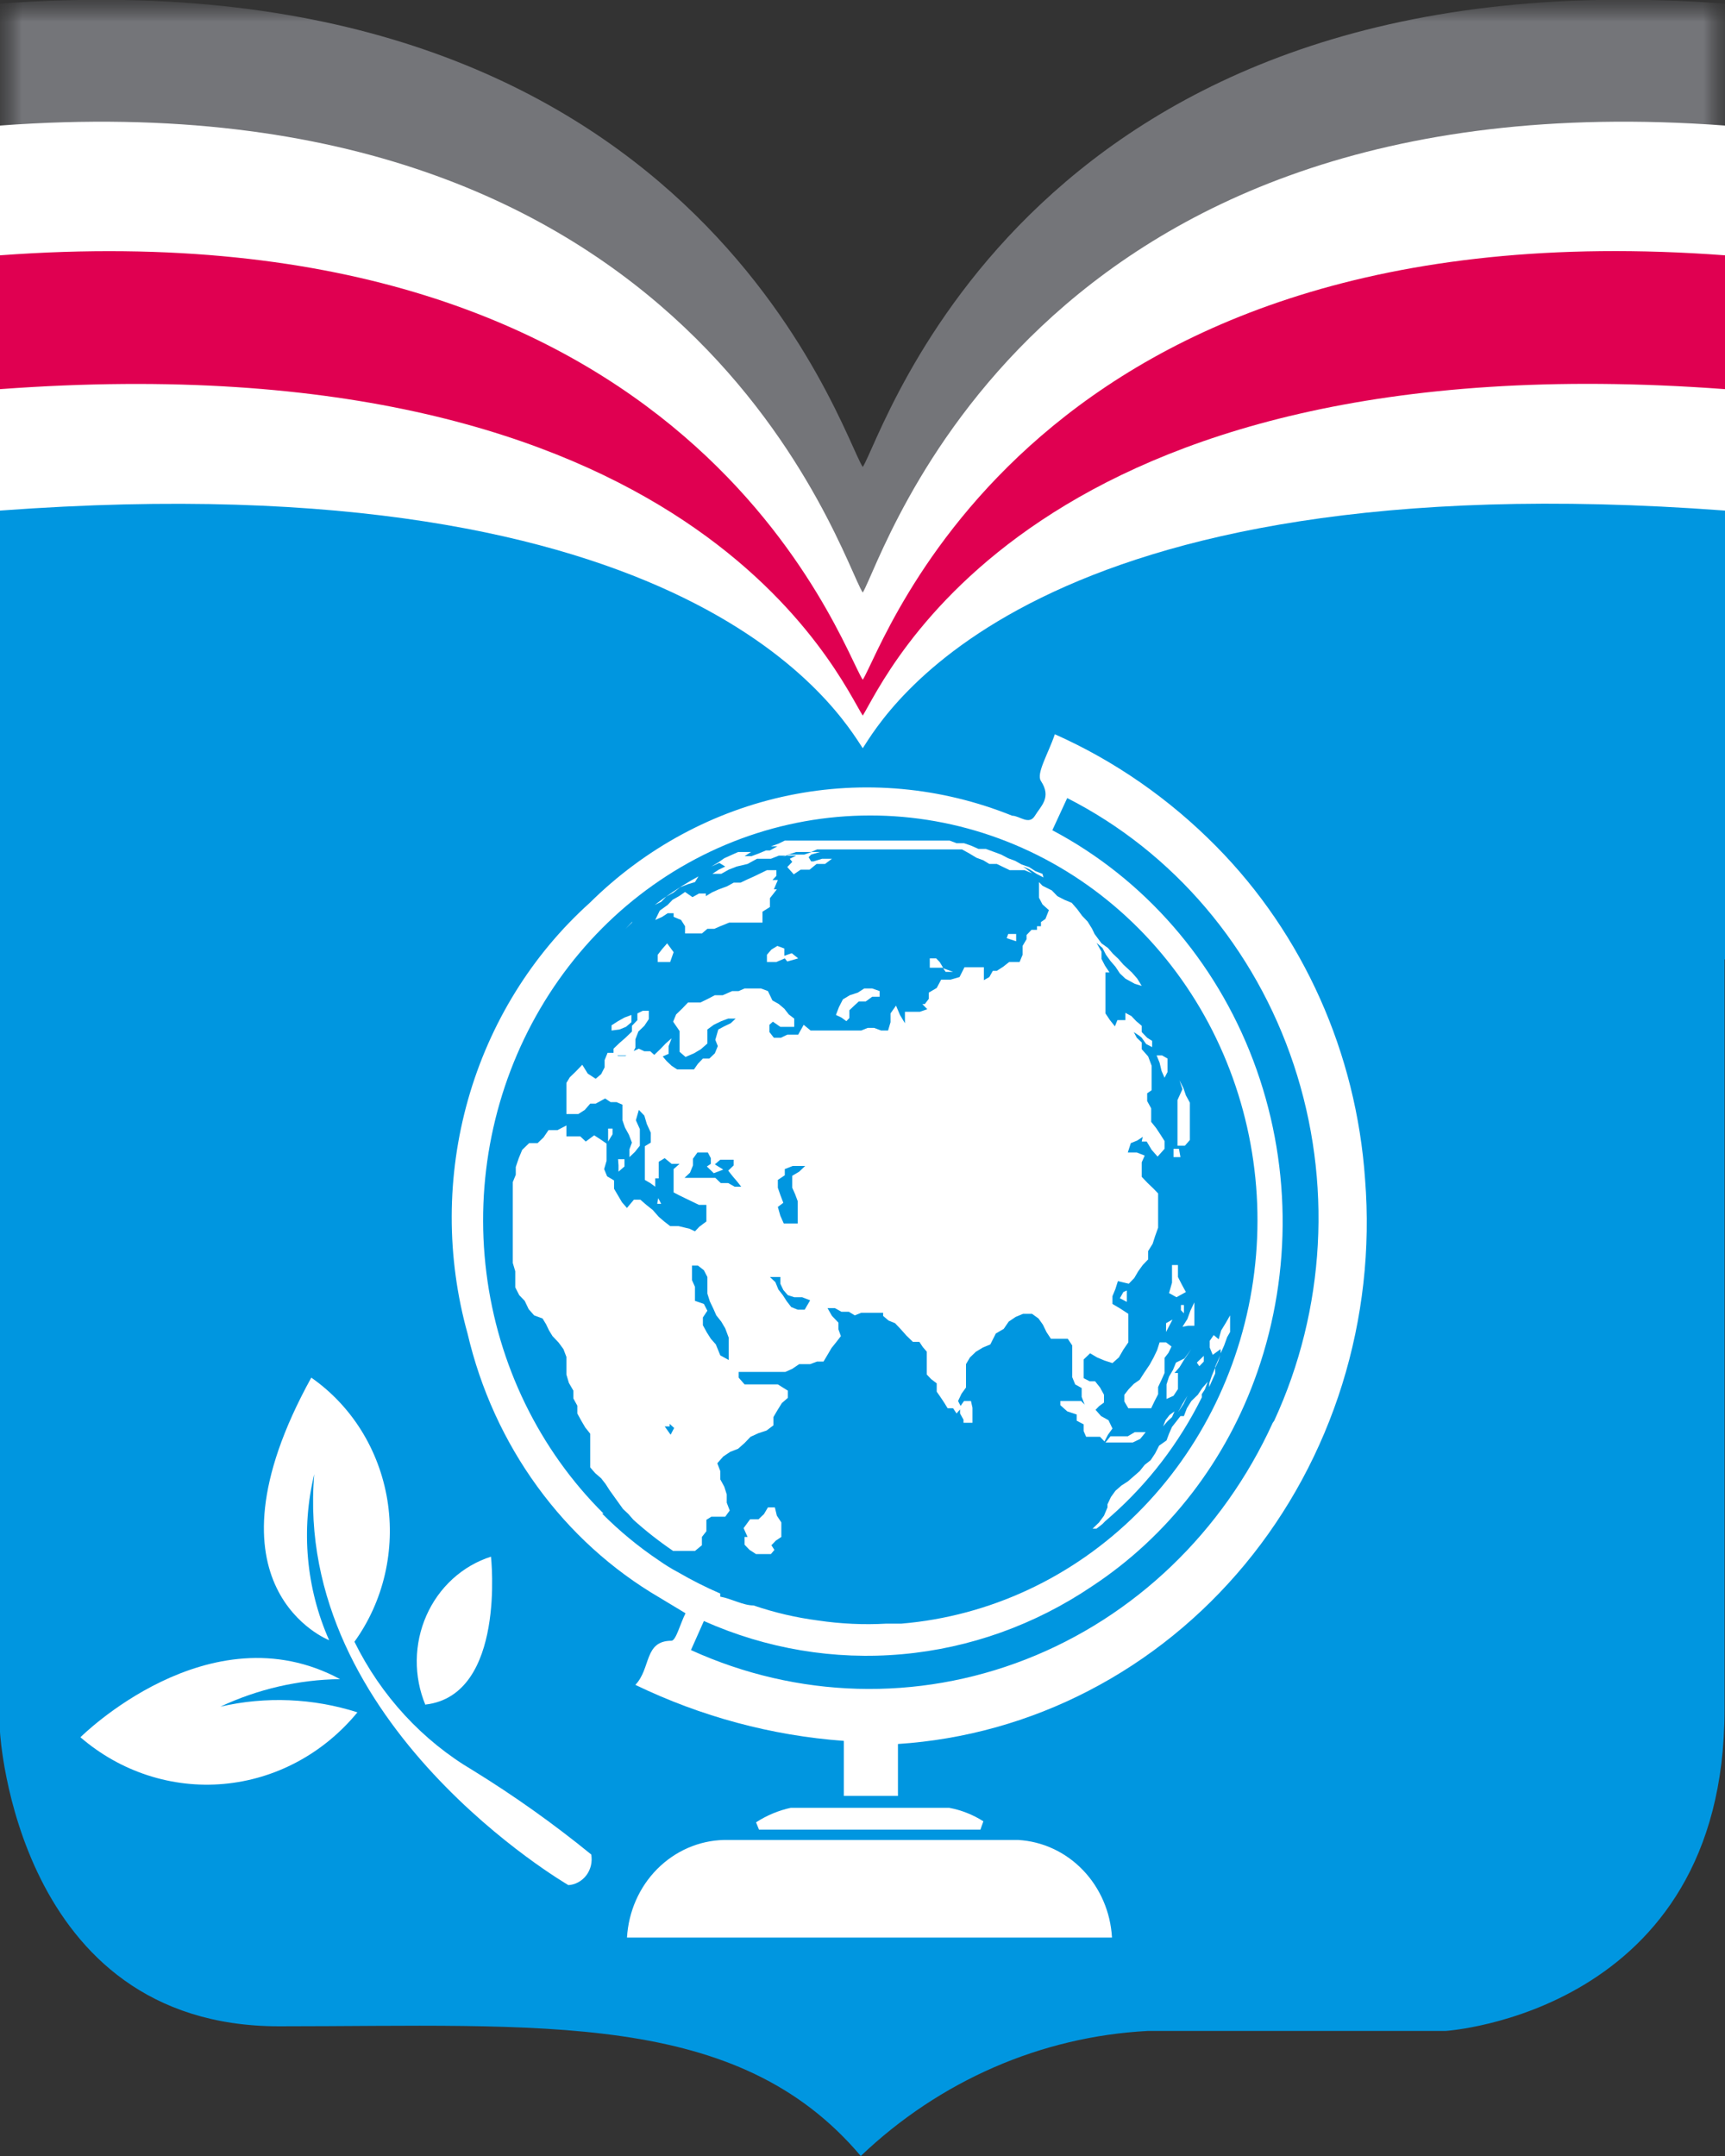 <svg width="40" height="50" viewBox="0 0 40 50" fill="none" xmlns="http://www.w3.org/2000/svg">
<rect x="0" y="0" width="40" height="50" fill="#333333" stroke="none"/>
<g clip-path="url(#clip0_623_1443)">
<path d="M23.251 21.239H23.159H23.228H23.251ZM16.425 19.844L16.275 19.916L16.126 20.012H16.333L16.506 19.916L16.69 19.844L16.932 19.771L17.162 19.663H17.323H17.484L17.668 19.591H17.864H18.071L17.922 19.675V19.747L17.806 19.868L17.956 20.036L18.117 19.916H18.324L18.485 19.796H18.681L18.831 19.663H18.612L18.416 19.735H18.509H18.359L18.416 19.398H18.267L18.416 19.254H18.612L18.773 19.182H18.647H18.497H18.601L18.416 19.254H18.198H17.887L17.714 19.314L17.864 19.254H18.048H18.244H18.416H18.555H18.716H18.888H19.567H19.752H19.924H20.166H20.339H20.511H20.316H20.108H19.924H20.085H20.224H20.408H20.569H20.719H20.891H21.052H21.225H21.386H21.559H21.743H21.927L22.1 19.338L22.261 19.447L22.422 19.507L22.56 19.591H22.721L22.883 19.651L23.032 19.735H23.205H23.378L23.55 19.808L23.343 19.651L23.504 19.723L23.654 19.82L23.815 19.904L23.746 19.808L23.585 19.735L23.435 19.651L23.262 19.591L23.113 19.507L22.952 19.447L22.791 19.362L22.641 19.29L22.468 19.23H22.307L22.146 19.158L21.962 19.254H21.789L21.628 19.194H21.455L21.283 19.134H21.11H20.937H20.765H19.188H19.015H18.831H18.658H18.485L18.313 19.194H18.14H17.968H17.806L17.645 19.266L17.484 19.326H17.323H17.473H17.634L17.461 19.422H17.542H17.369L17.196 19.495L17.035 19.555H16.851L17.001 19.447L16.863 19.519H16.701L16.54 19.591L16.379 19.663L16.241 19.759L16.114 19.976L16.299 19.892L16.425 19.844ZM17.956 19.362H18.071L17.956 19.422V19.362ZM19.614 19.122H19.729H19.913H19.567H19.614ZM18.612 19.194H18.98H19.107H18.9H19.003H18.796H18.578H18.612ZM27.544 31.974L27.614 31.793L27.487 31.938L27.383 32.094L27.28 32.25L27.176 32.407L27.107 32.599H27.026L26.934 32.732L26.831 32.864L26.762 33.02L26.704 33.177L26.532 33.297L26.439 33.478L26.336 33.622L26.198 33.742L26.083 33.887L25.945 34.007L25.806 34.116L25.657 34.224L25.519 34.344L25.415 34.489L25.334 34.657V34.729L25.254 34.91L25.139 35.078L24.989 35.223L25.081 35.163C25.131 35.137 25.174 35.1 25.208 35.054L25.277 34.994L25.415 34.886C26.283 34.125 26.998 33.192 27.521 32.142V32.058L27.441 32.166L27.544 31.974ZM17.576 34.705H17.415L17.265 34.898L17.15 35.018H16.955L16.793 35.223L16.897 35.427H16.782V35.608L16.897 35.728L17.047 35.824H17.219H17.392L17.473 35.728L17.404 35.62L17.507 35.511L17.634 35.427V35.259V35.09V34.898L17.576 34.705ZM27.855 31.288L27.775 31.456L27.706 31.625L27.648 31.793V31.962V31.877L27.786 31.564V31.396V31.276L27.855 31.143V31.288ZM25.219 33.141L25.3 32.984L25.404 32.84L25.323 32.684L25.15 32.587L25.012 32.491L25.093 32.407L25.208 32.322V32.142L25.127 31.974L25.012 31.829H24.874L24.747 31.745V31.528V31.324L24.897 31.179L25.058 31.276L25.231 31.348L25.323 31.288L25.473 31.155L25.576 30.975L25.691 30.806V30.614V30.457V30.301V30.144L25.507 30.024L25.323 29.94V29.759L25.392 29.591L25.45 29.41H25.703L25.829 29.278L25.91 29.122L26.025 28.977L26.152 28.845V28.652L26.255 28.484L26.313 28.291L26.382 28.111V27.329L26.267 27.196L26.14 27.088L26.014 26.968V26.799L25.956 26.643L26.014 26.474H25.852H25.657L25.726 26.258L25.875 26.197L26.002 26.113L26.117 26.185H26.232L26.347 26.378L26.485 26.534L26.647 26.354V26.173L26.474 26.065L26.382 25.909L26.267 25.764V25.644V25.451L26.221 25.271V25.09L26.324 25.018V24.826V24.633V24.453L26.244 24.224L26.129 24.067L26.048 23.911L25.968 23.767L25.898 23.634L26.025 23.706L26.117 23.851L26.221 23.995L26.359 24.067V23.911L26.244 23.815L26.163 23.67L26.083 23.526L25.956 23.418L25.841 23.285L25.703 23.225V23.393H25.519L25.461 23.538L25.346 23.381L25.242 23.225V23.045V22.852V22.66V22.479V22.262H25.334L25.231 22.106L25.15 21.95V21.769L25.035 21.576L25.162 21.685L25.254 21.853L25.358 21.998L25.473 22.13L25.576 22.274L25.703 22.407L25.922 22.527L26.14 22.623L26.037 22.455L25.91 22.311L25.714 22.13L25.599 21.998L25.473 21.877L25.358 21.745L25.093 21.661L24.989 21.504L24.886 21.336L24.782 21.179L24.655 21.047L24.54 20.89L24.414 20.746L24.241 20.674L24.08 20.59L23.953 20.457L23.826 20.349L23.7 20.253V20.433V20.602L23.78 20.77L23.919 20.903L23.838 21.107L23.746 21.179V21.276H23.654V21.36H23.527L23.412 21.48V21.564L23.32 21.733V21.938L23.251 22.106H23.067H22.871L22.733 22.214L22.583 22.311H22.457L22.376 22.455L22.261 22.539V22.395V22.238H22.123H21.962H21.812L21.697 22.479L21.49 22.539H21.271L21.168 22.732L20.983 22.84V22.984L20.88 23.105L20.983 23.225L20.822 23.285H20.649H20.465V23.418V23.538L20.35 23.357L20.258 23.141L20.132 23.321V23.526L20.074 23.718H19.798L19.637 23.658H19.487L19.326 23.718H19.165H19.003H18.601H18.405L18.244 23.586L18.117 23.815H17.968H17.806L17.657 23.887H17.496L17.392 23.755V23.586L17.473 23.514L17.634 23.622H17.818H18.014V23.586L17.887 23.478L17.783 23.345L17.657 23.237L17.507 23.165L17.404 22.948L17.265 22.864H17.093H16.943L16.805 22.924H16.655L16.437 23.009H16.252L16.091 23.093L15.919 23.165H15.746H15.585L15.447 23.309L15.309 23.442L15.239 23.61L15.389 23.827V23.983V24.14V24.308L15.527 24.428L15.723 24.344L15.884 24.248L16.034 24.104V23.947L16.091 23.779L16.241 23.67L16.402 23.586L16.575 23.526H16.747L16.632 23.634L16.483 23.706L16.345 23.779L16.275 24.007L16.333 24.164L16.264 24.332L16.137 24.441H15.988L15.873 24.561L15.78 24.693H15.585H15.389L15.262 24.597L15.147 24.489L14.963 24.32L15.113 24.248V24.067L15.182 23.899L15.044 24.019L14.917 24.152L14.779 24.284L14.687 24.2H14.549H14.422L14.261 24.272L14.111 24.368H13.939L13.835 24.296H13.697L13.628 24.477V24.645L13.547 24.802L13.421 24.91L13.237 24.79L13.11 24.585L12.96 24.741L12.811 24.874L12.742 25.006V25.163L12.661 25.271V25.475V25.68L12.799 25.74H12.937L13.087 25.656L13.214 25.512H13.352L13.57 25.379L13.697 25.475H13.835L13.973 25.535V25.704V25.884L14.031 26.065L14.123 26.233L14.192 26.414L14.134 26.57V26.751L14.261 26.631L14.376 26.486V26.57V26.366V26.233V26.089L14.284 25.884L14.353 25.656L14.48 25.788L14.537 25.981L14.618 26.185V26.402L14.48 26.498V26.667V26.835V27.04V27.268L14.606 27.341L14.722 27.413V27.22H14.802V26.835L14.94 26.751L15.09 26.883H15.286L15.147 26.992V27.172V27.353V27.677L15.297 27.738L15.447 27.81L15.596 27.882L15.746 27.966H15.919V28.171V28.363L15.758 28.484L15.654 28.592L15.527 28.532L15.274 28.472H15.067L14.963 28.279L14.837 28.159L14.698 28.015L14.549 27.894L14.411 27.774H14.273L14.1 27.966L13.996 27.834L13.904 27.677L13.812 27.533V27.341L13.651 27.244L13.582 27.064L13.639 26.871V26.679V26.486L13.501 26.39L13.352 26.282L13.214 26.161L13.075 26.041L12.903 25.981H12.765V25.716L12.557 25.836H12.35L12.235 26.005L12.097 26.137H11.901L11.74 26.282L11.66 26.486L11.591 26.691V26.871L11.521 27.04V27.22V27.401V27.581V27.762V27.942V28.111V28.291V28.532V28.881L11.579 29.073V29.254V29.447L11.671 29.615L11.798 29.759L11.89 29.952L12.016 30.096L12.212 30.169L12.293 30.301L12.362 30.445L12.442 30.578L12.581 30.722L12.696 30.878L12.765 31.059L12.661 31.288V31.492L12.719 31.685L12.822 31.865V32.046L12.914 32.214V32.395L13.006 32.563L13.098 32.72L13.214 32.864V33.02V33.165V33.261V33.442V33.694L13.34 33.827L13.478 33.935L13.582 34.08L13.674 34.224L13.778 34.368L13.881 34.513L13.985 34.657L14.1 34.777L14.226 34.91C14.518 35.171 14.826 35.413 15.147 35.632H15.216L15.355 35.692L15.504 35.752H15.654L15.815 35.62V35.427L15.919 35.295V35.175V35.03L16.045 34.958L16.114 34.898H16.275L16.379 34.753L16.31 34.573V34.38L16.252 34.2L16.114 34.007V33.815L16.022 33.694L16.16 33.55L16.322 33.442L16.506 33.37L16.655 33.237L16.793 33.093L16.978 33.008L17.162 32.948L17.323 32.828V32.635L17.415 32.467L17.519 32.298L17.657 32.19V32.01L17.542 31.938H17.427H17.265H17.07H16.69L16.552 31.781V31.637H16.736H16.92H17.093H17.277H17.461H17.634L17.795 31.564L17.956 31.456H18.209L18.416 31.288H18.578L18.67 31.131L18.762 30.975L18.877 30.83L18.98 30.686L18.923 30.542V30.385L18.716 30.084L18.612 29.904H18.785L18.934 29.988H19.096L19.245 30.072H19.395L19.567 30.084H19.74H19.901V30.157L20.028 30.265L20.178 30.325L20.281 30.445L20.442 30.614L20.592 30.758H20.742L20.822 30.878L20.914 30.999V31.167V31.528L21.018 31.637L21.145 31.721V31.925L21.237 32.058L21.317 32.178L21.398 32.298L21.524 32.371L21.593 32.491L21.72 32.359L21.858 32.25L21.939 32.082L22.042 31.938V31.757V31.396L22.134 31.239L22.273 31.107L22.434 31.011L22.606 30.939L22.733 30.686L22.917 30.578L23.032 30.409L23.193 30.301L23.366 30.229H23.573L23.711 30.337L23.826 30.481L23.907 30.65L24.011 30.794H24.172H24.367L24.471 30.939V31.131V31.312V31.504V31.685L24.54 31.853L24.69 31.938V32.142L24.759 32.322L24.632 32.238H24.471H24.322H24.172V32.335L24.333 32.479L24.552 32.551V32.696L24.713 32.792V32.936L24.77 33.081L24.92 33.141H25.093H25.219ZM15.159 32.984L15.021 32.78L15.136 32.84V32.78L15.239 32.876L15.159 32.984ZM16.31 31.143L16.114 30.927L15.999 30.794L15.896 30.638L15.815 30.481V30.301L15.919 30.132L15.838 29.976L15.677 29.916V29.747L15.619 29.591V29.434V29.266V29.098H15.758L15.896 29.194L15.976 29.35V29.555V29.735L16.034 29.928L16.114 30.084L16.183 30.253L16.287 30.397L16.39 30.554L16.471 30.77V31.119V31.288L16.31 31.143ZM16.92 27.232H16.69L16.54 27.16H16.367L16.241 27.04H16.068H15.896H15.711H15.527L15.654 26.907L15.723 26.751L15.78 26.595L15.884 26.45H16.011H16.126L16.114 26.474V26.607L16.022 26.667L16.183 26.823L16.402 26.739L16.206 26.619L16.333 26.51H16.494H16.644V26.655L16.517 26.775L16.621 26.907L16.724 27.028L16.828 27.16L16.92 27.232ZM17.852 26.968V26.823L18.037 26.751H18.198H18.324L18.175 26.883L18.014 26.968V27.256L18.083 27.401V27.569V27.738V27.906V28.087H17.933H17.76L17.68 27.906L17.622 27.702L17.749 27.605L17.68 27.425L17.622 27.256V27.064L17.852 26.968ZM18.313 30.072H18.152L17.956 30.084L17.852 29.952L17.76 29.808L17.657 29.663L17.588 29.507L17.461 29.386H17.576H17.703V29.531L17.772 29.687L17.875 29.808L17.968 29.94H18.152L18.324 30.012L18.313 30.072ZM22.917 21.552L23.136 21.637V21.444H23.021L22.917 21.552ZM13.812 25.909H13.709V26.209L13.812 26.041V25.909ZM14.848 27.677H14.963L14.894 27.533L14.848 27.677ZM13.893 26.787V26.944L14.031 26.811V26.643H13.881V26.522L13.812 26.595L13.893 26.787ZM27.36 31.456L27.51 31.288V31.155L27.395 31.288L27.36 31.456ZM26.877 26.414H26.762V26.595H26.923L26.877 26.414ZM26.658 29.747L26.831 29.856L27.049 29.735L26.957 29.555L26.865 29.386V29.242V29.11H26.716V29.314V29.519L26.658 29.747ZM26.658 30.529L26.739 30.373L26.589 30.457V30.662L26.658 30.529ZM27.003 30.036H26.934V30.084L27.003 30.144V30.036ZM26.9 25.271V25.439V25.8L26.842 25.969V26.137V26.33H27.015L27.13 26.209V26.041V25.872V25.512V25.331L27.038 25.174L26.969 25.006L26.888 24.826V24.886L26.957 25.09L26.9 25.271ZM25.749 33.057H25.553H25.323L25.208 33.213H25.507H25.645H25.841L26.014 33.129L26.14 32.96H25.887L25.749 33.057ZM25.645 29.711L25.565 29.868L25.726 29.952V29.82V29.687L25.645 29.711ZM26.532 28.267V28.436V28.616H26.589V28.424V28.243L26.532 28.267ZM22.1 32.238H21.939L21.847 32.371L21.87 32.491L21.95 32.635V32.708H22.157V32.527V32.359L22.1 32.238ZM26.509 24.585L26.589 24.729L26.647 24.609V24.453V24.296L26.509 24.224H26.474L26.543 24.392L26.509 24.585ZM28.108 30.253L28.005 30.433L27.901 30.602L27.844 30.806L27.729 30.698L27.637 30.842V30.999L27.706 31.167L27.89 31.035V31.131L27.97 30.939L28.04 30.758L28.108 30.638C28.108 30.566 28.108 30.493 28.108 30.433V30.373V30.169V30.253ZM27.13 30.493H27.28V30.313V30.084V29.904L27.188 30.096L27.119 30.289L27.003 30.469L27.13 30.493ZM26.785 32.491L26.842 32.359L26.716 32.443L26.635 32.575L26.578 32.72L26.67 32.599L26.785 32.491ZM21.536 22.178H21.709L21.478 22.094L21.536 22.178ZM26.382 32.214L26.462 32.07V31.889L26.543 31.733L26.612 31.576V31.396V31.215L26.704 31.107L26.773 30.963L26.647 30.866H26.474L26.416 31.047L26.336 31.215L26.244 31.384L26.094 31.588L26.002 31.721L25.875 31.829L25.76 31.938L25.657 32.082V32.238L25.749 32.395H25.922H26.094H26.278L26.382 32.214ZM17.795 21.865V21.697L17.622 21.661L17.484 21.733L17.381 21.865V22.034H17.599L17.795 21.95L17.852 22.022L18.106 21.95L17.956 21.829L17.795 21.865ZM15.539 20.457L15.401 20.566L15.251 20.65L15.136 20.77L14.952 20.903L14.848 21.107L15.009 21.047L15.136 20.963H15.274V21.047L15.447 21.107L15.539 21.264V21.432H15.7H15.861L15.988 21.324H16.114L16.252 21.264L16.46 21.179H16.598H16.724H16.897H17.07H17.265V21.047V20.915L17.438 20.818V20.457L17.611 20.253H17.542L17.634 20.036H17.507L17.599 19.94V19.808H17.703H17.542H17.381L17.231 19.88L17.081 19.952V20.012L16.92 20.084L16.77 20.157H16.609L16.46 20.241L16.264 20.313L16.103 20.385L15.965 20.469V20.409H15.803L15.642 20.481L15.539 20.457ZM14.963 21.745L14.871 21.889V22.058H15.159L15.239 21.841L15.136 21.661L14.963 21.745ZM19.429 22.972H19.59L19.729 22.864H19.913V22.768L19.74 22.708H19.556L19.452 22.864L19.28 22.924L19.107 23.02L19.015 23.189L18.946 23.381L19.073 23.442L19.188 23.526L19.257 23.442V23.273L19.383 23.153L19.429 22.972ZM21.225 21.974H21.075V22.19H21.409L21.329 22.058L21.225 21.974ZM15.021 20.529L15.193 20.445L15.343 20.325L15.527 20.253L15.688 20.169L15.78 20.036L15.608 20.132C15.317 20.303 15.036 20.491 14.768 20.698L14.917 20.626L15.021 20.529ZM27.073 31.288L26.877 31.384L26.808 31.552L26.704 31.709V31.877V32.058V32.214H26.865L26.969 32.058V31.877V31.685H26.888L27.003 31.54L27.107 31.384L27.199 31.203L27.073 31.288ZM13.973 23.622L14.123 23.562L14.249 23.454V23.285H14.077L13.939 23.381L13.789 23.466V23.598L13.973 23.622ZM26.923 32.491L27.049 32.31L27.142 32.118L27.026 32.31L26.923 32.491ZM14.261 23.67L14.1 23.767L13.962 23.887L13.812 24.067V24.236H14.019H14.226L14.319 24.055V23.863L14.388 23.682L14.526 23.55L14.629 23.381V23.189L14.491 23.261H14.365V23.418L14.238 23.55L14.261 23.67ZM14.261 21.131L14.111 21.288L14.273 21.131H14.261Z" fill="white"/>
<path d="M12.788 43.466C12.788 43.466 6.399 39.711 6.906 33.935C6.595 35.222 6.717 36.582 7.251 37.786C7.251 37.786 4.143 36.583 6.837 31.697C6.837 31.697 10.29 34.212 7.838 37.81C8.455 39.069 9.411 40.111 10.589 40.806C11.539 41.394 12.454 42.041 13.329 42.744C13.344 42.828 13.341 42.915 13.322 42.998C13.303 43.081 13.267 43.16 13.217 43.227C13.167 43.295 13.104 43.352 13.032 43.393C12.96 43.434 12.881 43.459 12.799 43.466" fill="white"/>
<path d="M7.895 39.41C7.112 40.372 5.997 40.972 4.794 41.083C3.59 41.193 2.393 40.804 1.461 40C1.461 40 4.454 36.992 7.493 38.688C6.532 38.701 5.584 38.918 4.707 39.326C5.76 39.072 6.857 39.101 7.895 39.41Z" fill="white"/>
<path d="M9.473 39.278C9.338 38.95 9.271 38.597 9.276 38.24C9.28 37.883 9.357 37.532 9.5 37.209C9.644 36.885 9.851 36.597 10.108 36.362C10.365 36.128 10.666 35.953 10.992 35.848C10.992 35.848 11.349 39.073 9.473 39.278Z" fill="white"/>
<path d="M20.006 17.352C19.499 16.594 16.115 9.627 0 10.83V40.168C0 40.168 0.368 46.992 6.469 46.992C12.57 46.992 17.093 46.606 19.96 50C21.788 48.256 24.141 47.23 26.613 47.1C30.308 47.1 33.519 47.1 33.519 47.1C33.519 47.1 39.989 46.691 39.989 39.651V10.83C23.873 9.627 20.489 16.594 19.994 17.352" fill="#0096E0"/>
<g opacity="0.5">
<mask id="mask0_623_1443" style="mask-type:luminance" maskUnits="userSpaceOnUse" x="0" y="0" width="40" height="19">
<path d="M40 0H0V18.917H40V0Z" fill="white"/>
</mask>
<g mask="url(#mask0_623_1443)">
<mask id="mask1_623_1443" style="mask-type:luminance" maskUnits="userSpaceOnUse" x="0" y="0" width="40" height="19">
<path d="M40 0H0V18.917H40V0Z" fill="white"/>
</mask>
<g mask="url(#mask1_623_1443)">
<path d="M40 18.917V0.084C23.885 -1.119 20.501 10.072 20.006 10.83C19.499 10.072 16.115 -1.107 0 0.084V18.917" fill="#B5B7C0"/>
</g>
</g>
</g>
<path d="M40 19.254V2.912C23.885 1.709 20.501 12.936 20.006 13.742C19.499 12.984 16.161 1.709 0 2.912V19.254" fill="white"/>
<path d="M40 19.819V5.921C23.885 4.717 20.501 15.006 20.006 15.764C19.499 15.006 16.115 4.729 0 5.921V19.819" fill="#E00051"/>
<path d="M40 18.917V9.025C23.885 7.822 20.501 15.824 20.006 16.595C19.499 15.824 16.115 7.834 0 9.025V18.917" fill="white"/>
<path d="M40 22.25V11.841C23.885 10.638 20.501 16.594 20.006 17.352C19.499 16.594 16.115 10.65 0 11.841V22.25" fill="#0096E0"/>
<path d="M23.643 21.492H23.54H23.62H23.643ZM16.817 20.096L16.668 20.168L16.518 20.265H16.725L16.898 20.168L17.082 20.096L17.335 20.036L17.554 19.916H17.715H17.876L18.06 19.843H18.256H18.463L18.314 19.916L18.371 19.988L18.256 20.108L18.406 20.277L18.567 20.168H18.774L18.935 20.036H19.131L19.292 19.916H19.062L18.866 19.976H18.958H18.809L18.751 19.879L18.809 19.819H18.648L18.82 19.759H19.016H19.177H18.912H19.016L18.809 19.819H18.601H18.302L18.13 19.879L18.279 19.819L18.463 19.759H18.659H18.809L18.947 19.699H19.108H19.292H19.235H19.868H20.052H20.224H20.466H20.639H20.811H20.616H20.489H20.294H20.455H20.593H20.777H20.938H21.099H21.272H21.433H21.606H21.767H21.939H22.124H22.308L22.481 19.795L22.642 19.892L22.803 19.952L22.941 20.036H23.114L23.263 20.108L23.413 20.18H23.586H23.758L23.931 20.253L23.724 20.096L23.885 20.168L24.035 20.265L24.196 20.349L24.173 20.265L24.012 20.204L23.862 20.108L23.689 20.048L23.54 19.964L23.378 19.904L23.217 19.819L23.022 19.747L22.86 19.687H22.688L22.527 19.615L22.354 19.555H22.181L22.02 19.494H21.848H21.675H21.502H21.329H21.157H20.282H20.109H19.925H19.568H19.396H19.223H19.05H18.878H18.705H18.532H18.36H18.198L18.049 19.567L17.876 19.627H18.026L17.853 19.723H17.934H17.761L17.588 19.795L17.427 19.855H17.266L17.416 19.759H17.278H17.116L16.955 19.831L16.794 19.904L16.656 20L16.495 20.096L16.679 20.012L16.817 20.096ZM20.006 19.374H19.914H19.741H20.132H20.305H20.006ZM19.016 19.446H19.373H19.499H19.292H19.396H19.189H18.97H19.016ZM27.937 32.226L28.006 32.045L27.879 32.19L27.776 32.346L27.626 32.491L27.522 32.659L27.453 32.84H27.373L27.281 32.96L27.177 33.092L27.108 33.249L27.05 33.405L26.878 33.526L26.786 33.706L26.682 33.863L26.544 33.971L26.429 34.115L26.291 34.236L26.152 34.356L26.003 34.452L25.865 34.573L25.761 34.717L25.681 34.886V34.958L25.6 35.15L25.485 35.307L25.335 35.451H25.427L25.565 35.343L25.623 35.283L25.761 35.162C26.629 34.397 27.345 33.461 27.868 32.407V32.334L27.787 32.455L27.937 32.226ZM17.968 34.958H17.807L17.715 35.114L17.588 35.234H17.393L17.243 35.439L17.335 35.644H17.266V35.824L17.381 35.944L17.531 36.041H17.704H17.876L17.957 35.944L17.888 35.836L17.991 35.728L18.118 35.644V35.475V35.307L18.014 35.15L17.968 34.958ZM28.247 31.576L28.167 31.745L28.098 31.913L28.04 32.082V32.25V32.166L28.178 31.853V31.697L28.236 31.564L28.294 31.432L28.247 31.576ZM25.611 33.429L25.692 33.273L25.796 33.129L25.704 32.936L25.531 32.84L25.404 32.695L25.485 32.611L25.6 32.527V32.346L25.508 32.178L25.393 32.033H25.266L25.128 31.961V31.745V31.528L25.278 31.384L25.439 31.48L25.611 31.552L25.796 31.612L25.945 31.48L26.049 31.299L26.164 31.131V30.95V30.782V30.625V30.469L25.98 30.349L25.796 30.24V30.06L25.865 29.892L25.922 29.711L26.175 29.771L26.302 29.639L26.394 29.482L26.498 29.338L26.624 29.206V29.013L26.728 28.845L26.786 28.664L26.855 28.471V27.677L26.739 27.557L26.613 27.437L26.475 27.292V27.124V26.955L26.544 26.799L26.36 26.727H26.152L26.222 26.51L26.371 26.45L26.498 26.366L26.475 26.474H26.59L26.705 26.666L26.843 26.823L27.004 26.642V26.462L26.912 26.317L26.809 26.161L26.694 26.017V25.896V25.704L26.601 25.535V25.355L26.705 25.283V25.09V24.898V24.717L26.624 24.5L26.475 24.332V24.175L26.36 24.067L26.291 23.935L26.417 24.019L26.475 24.067L26.578 24.212L26.716 24.284V24.139L26.601 24.067L26.475 23.935V23.79L26.348 23.682L26.233 23.562L26.095 23.489V23.658H25.911L25.853 23.802L25.738 23.658L25.634 23.502V23.309V23.116V22.924V22.744V22.551H25.727L25.623 22.395L25.542 22.238V22.07L25.427 21.865L25.565 21.985L25.646 22.142L25.75 22.286L25.865 22.419L25.968 22.575L26.095 22.695L26.314 22.816L26.475 22.864L26.371 22.695L26.245 22.551L26.049 22.37L25.934 22.238L25.807 22.118L25.692 21.985L25.542 21.877L25.381 21.66L25.324 21.54L25.22 21.372L25.093 21.239L24.978 21.083L24.852 20.938L24.679 20.866L24.518 20.782L24.391 20.65L24.173 20.541L24.092 20.457V20.638V20.818L24.173 20.974L24.322 21.107L24.242 21.311L24.138 21.384V21.48H24.046V21.564H23.919L23.804 21.684V21.781L23.712 21.937V22.142L23.643 22.31H23.597H23.401L23.263 22.419L23.114 22.515H23.022L22.941 22.659L22.814 22.731V22.587V22.431H22.676H22.527H22.365L22.25 22.659L22.043 22.719H21.824L21.721 22.912L21.537 23.02V23.165L21.445 23.285H21.387L21.502 23.405L21.329 23.465H21.157H20.984V23.598V23.73L20.869 23.538L20.777 23.321L20.65 23.502V23.706L20.593 23.899H20.432L20.27 23.838H20.121L19.971 23.899H19.568H19.407H18.993H18.797L18.636 23.766L18.509 23.995H18.417H18.256L18.107 24.067H17.945L17.842 23.935V23.766L17.922 23.694L18.095 23.814H18.268H18.417V23.622L18.291 23.526L18.187 23.393L18.06 23.285L17.911 23.201L17.807 22.984L17.646 22.924H17.266L17.128 22.984H16.978L16.76 23.08H16.576L16.414 23.165L16.242 23.249H16.115H15.954L15.816 23.393L15.678 23.526L15.609 23.694L15.758 23.911V24.067V24.236V24.392L15.896 24.512L16.092 24.428L16.253 24.332L16.403 24.2V24.043V23.875L16.552 23.766L16.725 23.682L16.886 23.622H17.059L16.944 23.73L16.794 23.802L16.656 23.875L16.587 24.115L16.645 24.26L16.576 24.428L16.449 24.549H16.299L16.184 24.669L16.092 24.801H15.896H15.701L15.574 24.717L15.459 24.609L15.367 24.5L15.505 24.44V24.26L15.574 24.079L15.436 24.2L15.309 24.332L15.171 24.464L15.079 24.38H14.941L14.814 24.32L14.653 24.392L14.504 24.488H14.331L14.227 24.416H14.089L14.02 24.585V24.753L13.94 24.91L13.813 25.018L13.629 24.898L13.502 24.693L13.352 24.849L13.214 24.982L13.134 25.114V25.27V25.427V25.619V25.836H13.272H13.41L13.56 25.74L13.686 25.595H13.813L14.032 25.475L14.158 25.559H14.296L14.434 25.619V25.98L14.492 26.149L14.584 26.317L14.653 26.498L14.596 26.654V26.835L14.722 26.715L14.837 26.57V26.654V26.45V26.317V26.185L14.745 25.98L14.814 25.74L14.941 25.872L14.998 26.065L15.091 26.269V26.498L14.953 26.582V26.751V26.919V27.124V27.364L15.079 27.437L15.194 27.521V27.328H15.275V26.943L15.413 26.859L15.574 26.991H15.758L15.62 27.112V27.28V27.461V27.653L15.758 27.725L15.908 27.798L16.058 27.87L16.207 27.942H16.38V28.135V28.327L16.219 28.447L16.115 28.556L15.989 28.496L15.735 28.435H15.54L15.401 28.327L15.275 28.219L15.137 28.062L14.987 27.942L14.849 27.822H14.699L14.538 28.014L14.423 27.882L14.331 27.725L14.239 27.569V27.376L14.078 27.28L14.009 27.112L14.066 26.919V26.715V26.522L13.928 26.426L13.778 26.329L13.583 26.474L13.456 26.354H13.283H13.134V26.101L12.927 26.209H12.719L12.604 26.378L12.466 26.51H12.271L12.109 26.666L12.029 26.859L11.96 27.064V27.244L11.891 27.413V27.593V27.773V27.954V28.135V28.315V28.496V28.676V28.905V29.097V29.29L11.948 29.482V29.663V29.855L12.04 30.036L12.167 30.168L12.259 30.361L12.386 30.505L12.581 30.577L12.662 30.71L12.731 30.854L12.812 30.986L12.95 31.131L13.065 31.287L13.134 31.468V31.672V31.877L13.191 32.07L13.295 32.25V32.431L13.387 32.599V32.78L13.479 32.948L13.571 33.105L13.686 33.249V33.405V33.562V33.646V33.839V34.031L13.801 34.163L13.94 34.284L14.043 34.416L14.135 34.56L14.239 34.705L14.342 34.849L14.446 34.994L14.573 35.114L14.688 35.246C14.979 35.508 15.287 35.749 15.609 35.968H15.689H15.816H15.965H16.115L16.276 35.836V35.644L16.38 35.511V35.391V35.246L16.495 35.174H16.656H16.817L16.921 35.03L16.852 34.849V34.657L16.794 34.476L16.702 34.308V34.115L16.633 33.935L16.771 33.778L16.932 33.67L17.116 33.598L17.266 33.465L17.404 33.321L17.588 33.237L17.773 33.177L17.934 33.056V32.864L18.026 32.707L18.13 32.539L18.268 32.419V32.25L18.152 32.178L18.037 32.106H17.842H17.657H17.266L17.128 31.949V31.817H17.312H17.496H17.669H17.853H18.037H18.21L18.371 31.745L18.532 31.636H18.786L18.947 31.576H19.096L19.189 31.42L19.281 31.263L19.396 31.119L19.499 30.986L19.442 30.83V30.674L19.292 30.517L19.189 30.337H19.361L19.511 30.421H19.683L19.822 30.505L19.971 30.445H20.144H20.317H20.478V30.517L20.604 30.625L20.754 30.686L20.869 30.806L21.019 30.974L21.168 31.119H21.318L21.398 31.239L21.491 31.348V31.516V31.877L21.594 31.985L21.721 32.082V32.274L21.813 32.407L21.893 32.527L21.974 32.659H22.101L22.181 32.78L22.296 32.647L22.216 32.491L22.296 32.322L22.4 32.178V31.997V31.636L22.492 31.48L22.63 31.348L22.791 31.251L22.964 31.179L23.091 30.926L23.275 30.818L23.39 30.65L23.551 30.541L23.724 30.469H23.931L24.081 30.577L24.184 30.722L24.265 30.89L24.368 31.047H24.564H24.76L24.863 31.203V31.384V31.564V31.757V31.937L24.932 32.106L25.082 32.19V32.395L25.151 32.575L25.07 32.491H24.909H24.76H24.587V32.587L24.748 32.731L24.967 32.804V32.948L25.128 33.032V33.189L25.186 33.321H25.335H25.508L25.611 33.429ZM15.551 33.273L15.413 33.08H15.528V33.02L15.632 33.117L15.551 33.273ZM16.702 31.432L16.599 31.179L16.483 31.047L16.391 30.902L16.299 30.734V30.553L16.403 30.397L16.322 30.24L16.115 30.168V30V29.843L16.046 29.687V29.518V29.35H16.184L16.322 29.458L16.403 29.615V29.807V30L16.46 30.18L16.541 30.349L16.61 30.505L16.725 30.65L16.817 30.806L16.898 31.023V31.372V31.54L16.702 31.432ZM17.266 27.521H17.036L16.886 27.437H16.714L16.587 27.316H16.426H16.242H16.058H15.873L16 27.196L16.069 27.027V26.871L16.173 26.727H16.299H16.414L16.483 26.859V26.991L16.391 27.052L16.552 27.208L16.771 27.124L16.576 27.003L16.702 26.895H16.863H17.013V27.027L16.886 27.148L16.99 27.28L17.093 27.401L17.197 27.533L17.266 27.521ZM18.198 27.256V27.112L18.383 27.04H18.544H18.671L18.532 27.172L18.371 27.268V27.545L18.44 27.701L18.498 27.858V28.026V28.195V28.375H18.348H18.175L18.095 28.195L18.037 27.99L18.164 27.894L18.095 27.713L18.037 27.545V27.364L18.198 27.256ZM18.659 30.373H18.498L18.348 30.313L18.245 30.18L18.152 30.036L18.049 29.904L17.98 29.735L17.853 29.615H17.968H18.095V29.771L18.164 29.916L18.268 30.036L18.417 30.084H18.601L18.786 30.156L18.659 30.373ZM23.344 21.757L23.563 21.829V21.66H23.378L23.344 21.757ZM14.204 26.173H14.101V26.474L14.204 26.305V26.173ZM15.24 27.918H15.332L15.263 27.786L15.24 27.918ZM14.342 27.027V27.172L14.481 27.052V26.883H14.331V26.763V26.871L14.342 27.027ZM27.81 31.684L27.914 31.576V31.444L27.753 31.6L27.81 31.684ZM27.338 26.642H27.212V26.835H27.373L27.338 26.642ZM27.108 29.988L27.281 30.084L27.499 29.964L27.407 29.795L27.315 29.615V29.47V29.338H27.177V29.543V29.747L27.108 29.988ZM27.108 30.758L27.189 30.602L27.039 30.686V30.89L27.108 30.758ZM27.453 30.265H27.384V30.385L27.453 30.457V30.265ZM27.304 25.511V25.68V25.86V26.041V26.209V26.378V26.57H27.476L27.591 26.438V26.269V26.101V25.74V25.571L27.499 25.403L27.442 25.234L27.35 25.054L27.419 25.259L27.304 25.511ZM26.152 33.309H25.957H25.75L25.634 33.453H25.934H26.083H26.268L26.44 33.369L26.567 33.213H26.314L26.152 33.309ZM26.049 29.964L25.968 30.108L26.13 30.192V30.06V29.928L26.049 29.964ZM26.935 28.508V28.676V28.857V28.652V28.471V28.508ZM22.515 32.491H22.354L22.262 32.623V32.78L22.342 32.924V32.996H22.55V32.828V32.647L22.515 32.491ZM26.935 24.837L27.004 24.994L27.073 24.861V24.705V24.549L26.947 24.476H26.82L26.889 24.645L26.935 24.837ZM28.524 30.505L28.42 30.686L28.317 30.854L28.259 31.059L28.144 30.962L28.052 31.095V31.251L28.121 31.42L28.305 31.287V31.384L28.386 31.203L28.455 31.011L28.524 30.89C28.524 30.818 28.524 30.758 28.524 30.686V30.481V30.505ZM27.545 30.746H27.695V30.565V30.385V30.204L27.603 30.397L27.534 30.589L27.419 30.77L27.545 30.746ZM27.177 32.864L27.235 32.731L27.119 32.816L27.027 32.936L26.97 33.08L27.073 32.96L27.177 32.864ZM21.928 22.539H22.101L21.87 22.455L21.928 22.539ZM26.774 32.491L26.855 32.334V32.166L26.935 31.997L27.004 31.841V31.66V31.492L27.096 31.372L27.165 31.227L27.039 31.131H26.889L26.832 31.311L26.751 31.48L26.659 31.648L26.521 31.853L26.429 31.997L26.291 32.094L26.175 32.214L26.072 32.346V32.503L26.164 32.659H26.337H26.509H26.694L26.774 32.491ZM18.187 22.166V21.997L18.026 21.937L17.888 22.021L17.784 22.142V22.31H18.003L18.198 22.226L18.256 22.298L18.509 22.226L18.36 22.106L18.187 22.166ZM15.885 20.686L15.747 20.782L15.597 20.866L15.482 20.986L15.298 21.119L15.194 21.335L15.355 21.263L15.482 21.179H15.62V21.263L15.793 21.335L15.885 21.48V21.648H16.115H16.276L16.403 21.54H16.564L16.702 21.48L16.909 21.396H17.047H17.174H17.347H17.681V21.263V21.143L17.853 21.035V20.83L18.014 20.625H17.945L18.037 20.409H17.911L18.003 20.313V20.18H18.107H17.945H17.784L17.634 20.253L17.485 20.325L17.324 20.397L17.174 20.469H17.013L16.863 20.553L16.668 20.625L16.506 20.698L16.368 20.782V20.722H16.207L16.058 20.806L15.885 20.686ZM15.355 22.009L15.252 22.142V22.31H15.401H15.54L15.62 22.082L15.47 21.877L15.355 22.009ZM19.914 23.225H20.075L20.224 23.116H20.397V22.984L20.224 22.924H20.04L19.891 23.02L19.706 23.08L19.545 23.177L19.453 23.357L19.384 23.538L19.511 23.598L19.626 23.682L19.695 23.61V23.429L19.822 23.309L19.914 23.225ZM21.709 22.226H21.56V22.443H21.87L21.79 22.31L21.709 22.226ZM27.879 31.131V30.986V31.143V31.287V31.131ZM15.447 20.794L15.62 20.698L15.77 20.577L15.954 20.505L16.115 20.457L16.196 20.325L16.023 20.421C15.732 20.591 15.451 20.78 15.183 20.986L15.332 20.914L15.447 20.794ZM27.465 31.504L27.269 31.6L27.2 31.769L27.108 31.925L27.05 32.106V32.274V32.443L27.212 32.37L27.315 32.214V32.033V31.841H27.235L27.35 31.709L27.453 31.54L27.626 31.287L27.465 31.504ZM14.365 23.875L14.515 23.814L14.642 23.706V23.538L14.481 23.598L14.331 23.682L14.181 23.778V23.899L14.365 23.875ZM27.315 32.755L27.442 32.563L27.534 32.37L27.419 32.563L27.315 32.755ZM14.653 23.923L14.504 24.067L14.365 24.188L14.227 24.32V24.476H14.434H14.642L14.734 24.296V24.103L14.803 23.923L14.941 23.79L15.045 23.634V23.441H14.906L14.78 23.502V23.658L14.653 23.79V23.923ZM14.653 21.384L14.504 21.54L14.665 21.384H14.653Z" fill="white"/>
<path d="M13.18 43.718C13.18 43.718 6.792 40.012 7.287 34.188C6.976 35.474 7.098 36.834 7.632 38.038C7.632 38.038 4.524 36.835 7.218 31.949C7.681 32.272 8.076 32.689 8.38 33.177C8.683 33.665 8.888 34.212 8.982 34.786C9.075 35.36 9.056 35.947 8.925 36.513C8.794 37.078 8.554 37.609 8.219 38.074C8.837 39.329 9.794 40.366 10.97 41.059C11.922 41.646 12.838 42.297 13.71 43.008C13.724 43.092 13.722 43.178 13.703 43.261C13.684 43.343 13.648 43.421 13.598 43.488C13.547 43.555 13.485 43.61 13.412 43.65C13.341 43.69 13.261 43.713 13.18 43.718Z" fill="white"/>
<path d="M8.288 39.711C7.503 40.667 6.391 41.263 5.19 41.371C3.989 41.479 2.795 41.091 1.865 40.289C1.865 40.289 4.847 37.304 7.885 38.941C6.929 38.953 5.984 39.17 5.111 39.579C6.164 39.337 7.258 39.382 8.288 39.711Z" fill="white"/>
<path d="M9.866 39.543C9.729 39.215 9.66 38.86 9.664 38.502C9.668 38.144 9.744 37.791 9.888 37.466C10.031 37.141 10.239 36.851 10.497 36.616C10.755 36.381 11.057 36.205 11.385 36.101C11.385 36.101 11.742 39.314 9.866 39.531" fill="white"/>
<path d="M31.654 27.353C31.451 24.421 30.221 21.671 28.201 19.627C27.117 18.528 25.849 17.646 24.46 17.028C24.31 17.473 24.022 17.942 24.137 18.111C24.39 18.496 24.137 18.689 23.999 18.917C23.861 19.146 23.642 18.917 23.47 18.917C21.821 18.252 20.026 18.088 18.292 18.446C16.558 18.804 14.957 19.668 13.674 20.939C12.335 22.144 11.356 23.727 10.854 25.498C10.352 27.269 10.348 29.153 10.842 30.927C11.142 32.213 11.692 33.421 12.459 34.475C13.225 35.529 14.191 36.406 15.297 37.052L15.896 37.413C15.769 37.666 15.677 38.039 15.573 38.051C14.929 38.051 15.101 38.688 14.733 39.074C16.256 39.81 17.894 40.251 19.567 40.373V41.649H20.822V40.445C22.361 40.345 23.866 39.925 25.247 39.209C26.629 38.494 27.86 37.497 28.869 36.278C29.878 35.059 30.644 33.641 31.122 32.109C31.6 30.576 31.781 28.959 31.654 27.353ZM13.996 35.102C12.506 33.622 11.546 31.651 11.279 29.52C11.011 27.389 11.451 25.227 12.525 23.394C13.599 21.561 15.242 20.169 17.18 19.451C19.118 18.733 21.233 18.732 23.172 19.448C25.11 20.164 26.755 21.554 27.831 23.385C28.907 25.217 29.349 27.379 29.084 29.51C28.818 31.642 27.861 33.613 26.372 35.096C24.883 36.578 22.952 37.481 20.903 37.654H20.557C20.027 37.684 19.495 37.659 18.969 37.581C18.461 37.515 17.96 37.398 17.473 37.232C17.231 37.232 16.966 37.076 16.701 37.028V36.956C16.366 36.811 16.04 36.646 15.723 36.462C15.568 36.38 15.418 36.287 15.274 36.185C14.804 35.87 14.365 35.507 13.962 35.102M29.513 32.996C28.357 35.533 26.304 37.5 23.787 38.483C21.27 39.467 18.486 39.389 16.022 38.267L16.322 37.593C17.77 38.239 19.349 38.504 20.918 38.363C22.488 38.223 24 37.681 25.323 36.787C27.093 35.621 28.441 33.873 29.156 31.817C29.97 29.478 29.936 26.907 29.06 24.592C28.184 22.277 26.527 20.378 24.402 19.254L24.747 18.508C27.212 19.762 29.101 21.985 30 24.692C30.9 27.398 30.737 30.367 29.547 32.948" fill="white"/>
<path d="M23.61 42.671H16.784C16.206 42.685 15.655 42.926 15.239 43.345C14.823 43.764 14.574 44.331 14.539 44.934H25.785C25.752 44.343 25.512 43.786 25.11 43.368C24.709 42.951 24.175 42.703 23.61 42.671Z" fill="white"/>
<path d="M22.803 42.238C22.559 42.083 22.29 41.977 22.009 41.925C20.789 41.925 19.557 41.925 18.337 41.925C18.052 41.987 17.779 42.101 17.531 42.262L17.6 42.431H22.734L22.803 42.238Z" fill="white"/>
</g>
<defs>
<clipPath id="clip0_623_1443">
<rect width="40" height="50" fill="white"/>
</clipPath>
</defs>
</svg>
